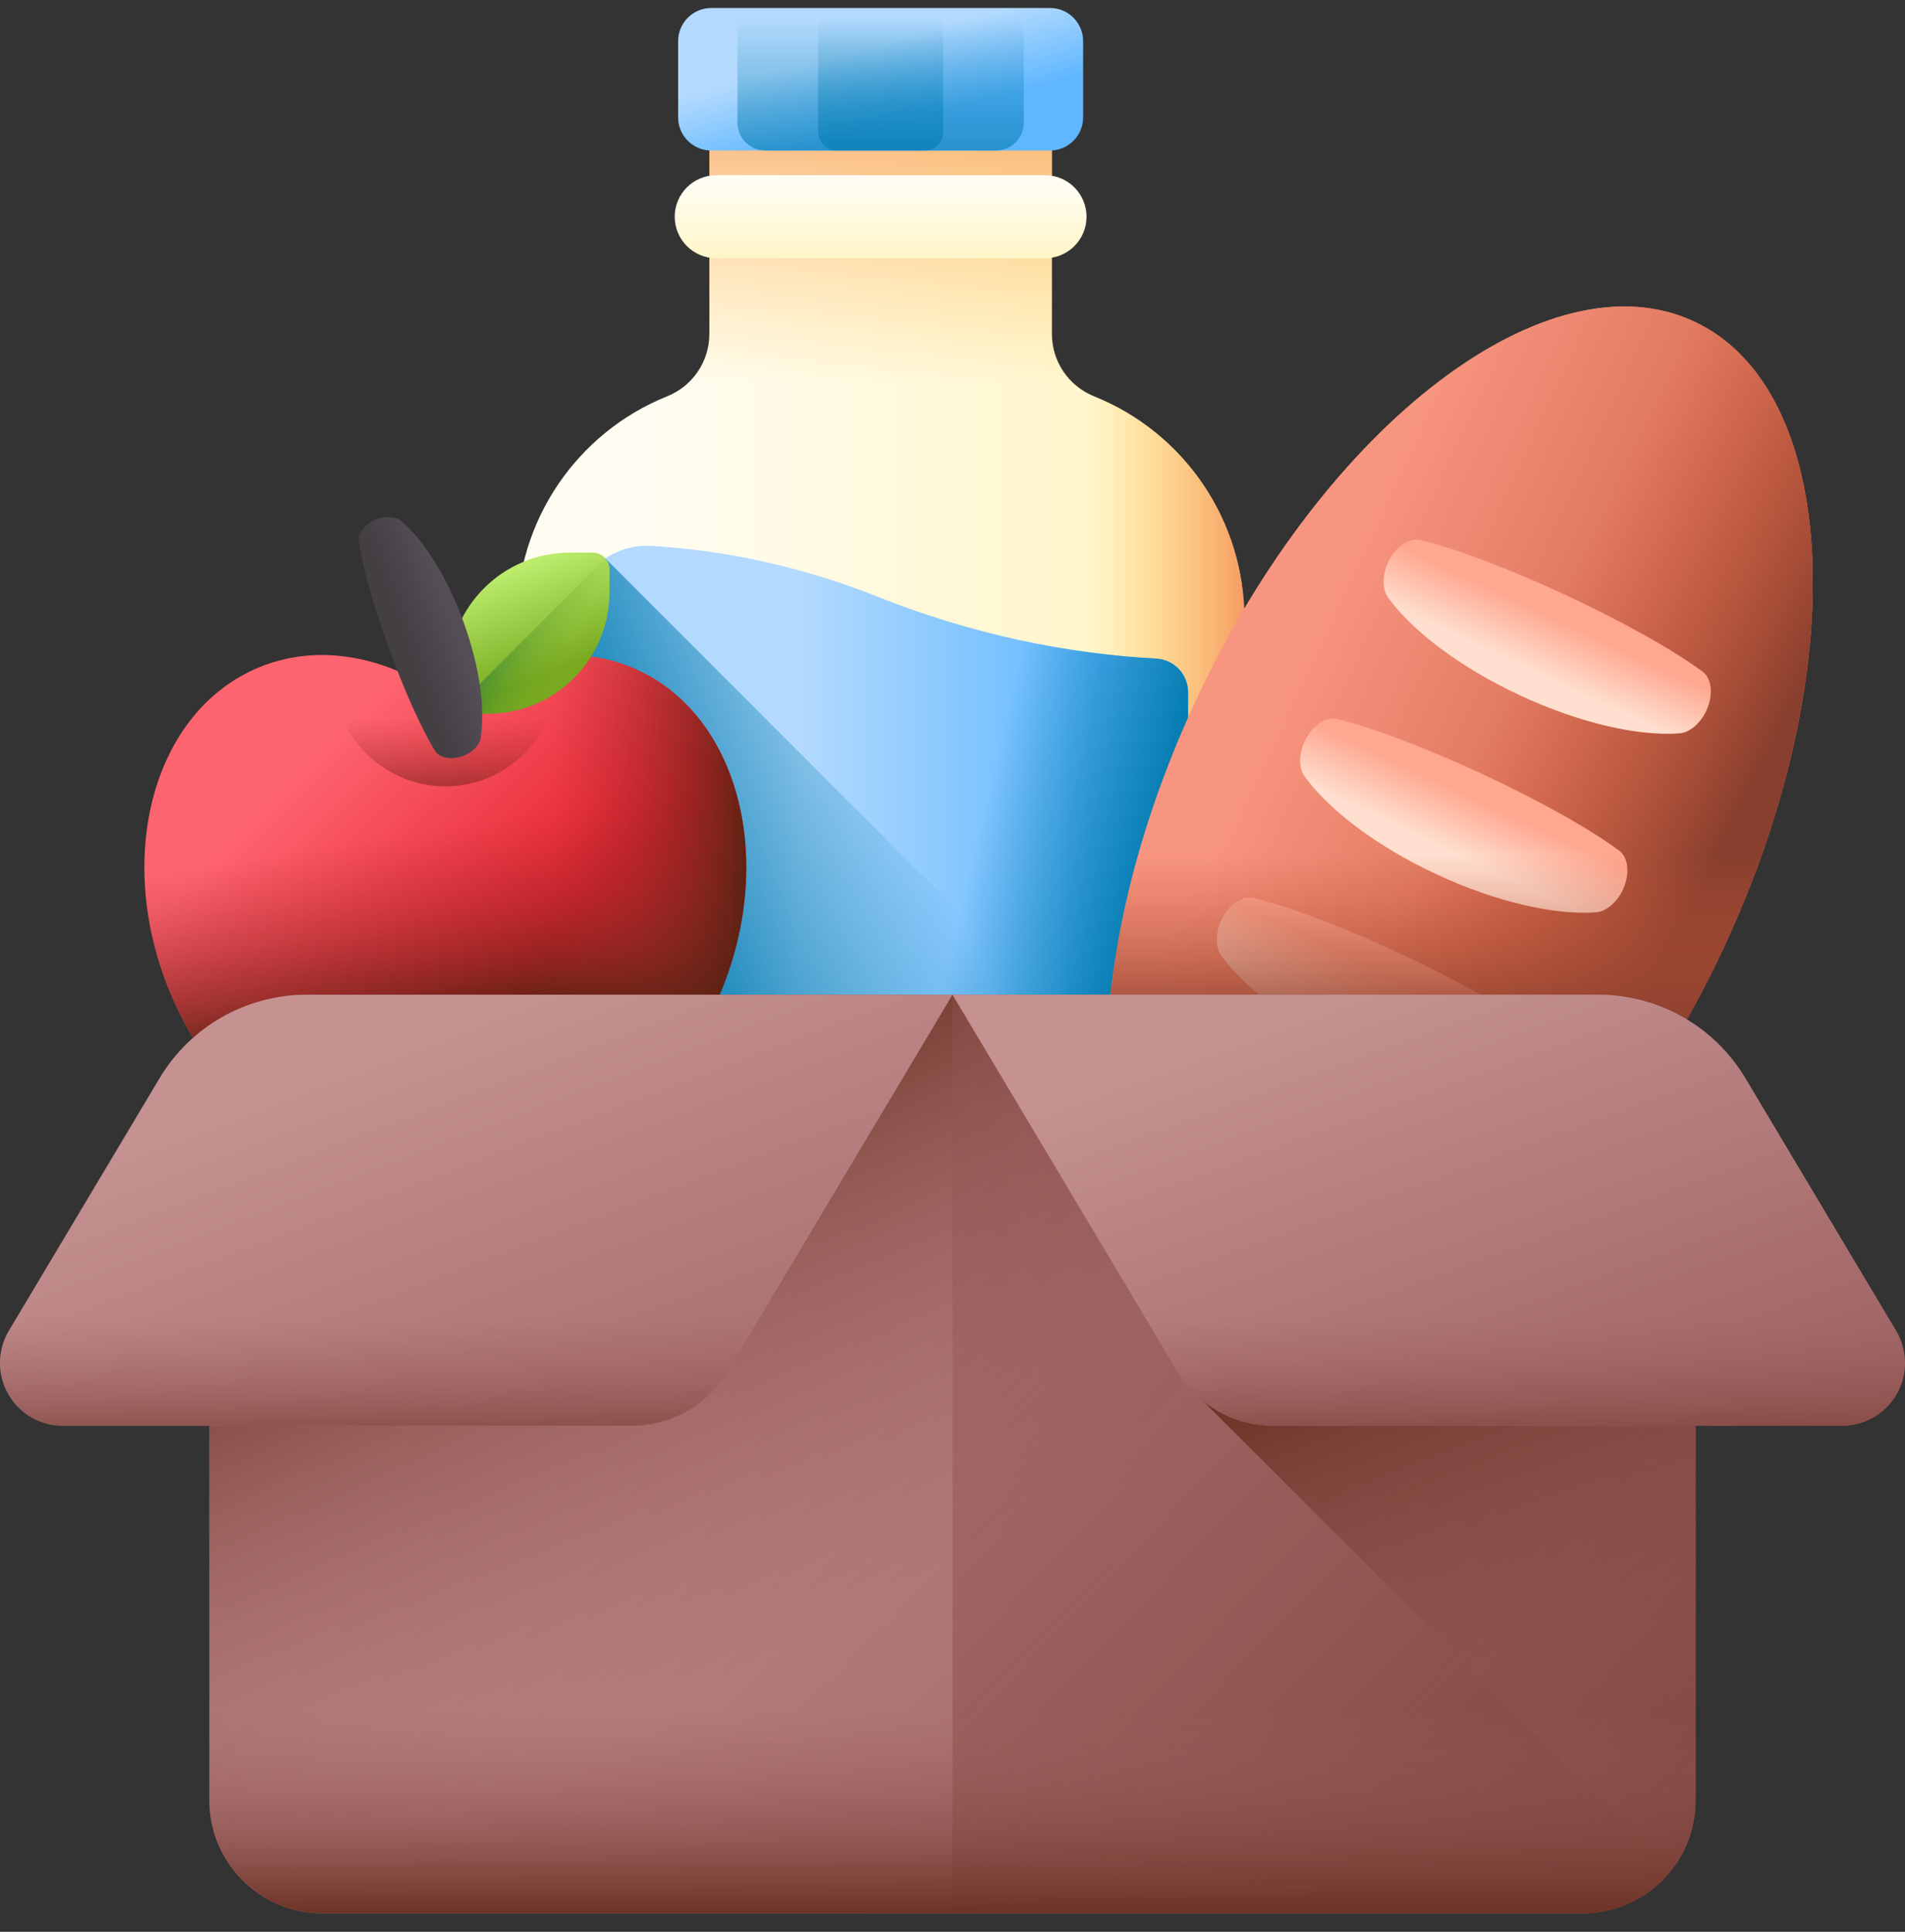 <svg xmlns="http://www.w3.org/2000/svg" width="72" height="73" viewBox="0 0 72 73" fill="none">
  <rect x="0" y="0" width="72" height="73" fill="#333333" stroke="none"/>
  <g clip-path="url(#clip0_237_51365)">
    <path d="M65.152 35.804C60.259 46.298 51.822 52.72 46.309 50.149C40.795 47.578 40.293 36.987 45.186 26.494C50.079 16 58.516 9.577 64.029 12.148C69.543 14.719 70.045 25.31 65.152 35.804Z" fill="url(#paint0_linear_237_51365)"/>
    <path d="M65.152 35.804C60.259 46.298 51.822 52.72 46.309 50.149C40.795 47.578 40.293 36.987 45.186 26.494C50.079 16 58.516 9.577 64.029 12.148C69.543 14.719 70.045 25.31 65.152 35.804Z" fill="url(#paint1_linear_237_51365)"/>
    <path d="M46.158 34.774C45.931 35.261 45.931 35.791 46.159 36.107C47.062 37.358 48.864 38.74 51.136 39.799C53.407 40.858 55.623 41.35 57.163 41.238C57.551 41.209 57.958 40.869 58.185 40.382C58.456 39.799 58.398 39.169 58.045 38.907C55.702 37.171 50.214 34.611 47.377 33.933C46.95 33.831 46.429 34.191 46.158 34.774Z" fill="url(#paint2_linear_237_51365)"/>
    <path d="M49.311 28.012C49.084 28.498 49.084 29.029 49.312 29.344C50.216 30.596 52.017 31.977 54.289 33.037C56.56 34.096 58.777 34.588 60.316 34.476C60.704 34.447 61.111 34.106 61.338 33.62C61.609 33.037 61.551 32.406 61.198 32.145C58.855 30.409 53.367 27.849 50.531 27.171C50.103 27.068 49.583 27.429 49.311 28.012Z" fill="url(#paint3_linear_237_51365)"/>
    <path d="M52.464 21.249C52.237 21.736 52.238 22.267 52.465 22.582C53.369 23.833 55.171 25.215 57.442 26.274C59.714 27.333 61.93 27.826 63.469 27.713C63.858 27.685 64.264 27.344 64.491 26.857C64.763 26.275 64.704 25.644 64.351 25.382C62.009 23.646 56.52 21.087 53.684 20.408C53.257 20.306 52.736 20.666 52.464 21.249Z" fill="url(#paint4_linear_237_51365)"/>
    <path d="M47.031 23.389V38.972C47.031 39.975 46.217 40.79 45.213 40.79H21.354C20.351 40.79 19.536 39.975 19.536 38.972V23.389C19.536 21.538 20.098 19.78 21.089 18.312C22.081 16.844 23.502 15.665 25.218 14.975C26.181 14.588 26.811 13.655 26.811 12.617V4.909H39.757V12.617C39.757 13.135 39.913 13.629 40.191 14.04C40.469 14.451 40.868 14.781 41.349 14.975C44.782 16.357 47.031 19.687 47.031 23.389Z" fill="url(#paint5_linear_237_51365)"/>
    <path d="M47.031 23.389V38.972C47.031 39.975 46.217 40.79 45.213 40.79H33.851V8.239H39.757V12.617C39.757 13.655 40.386 14.588 41.349 14.975C44.782 16.357 47.031 19.687 47.031 23.389Z" fill="url(#paint6_linear_237_51365)"/>
    <path d="M43.641 16.318C42.958 15.769 42.189 15.313 41.349 14.975C40.386 14.587 39.756 13.654 39.756 12.617V5.215H26.811V12.617C26.811 13.654 26.181 14.587 25.219 14.975C24.378 15.313 23.609 15.769 22.926 16.318H43.641Z" fill="url(#paint7_linear_237_51365)"/>
    <path d="M21.662 23.359V36.964C21.662 37.789 22.08 38.557 22.772 39.007C23.355 39.387 23.74 40.043 23.74 40.79H42.827C42.827 40.043 43.213 39.387 43.796 39.007C44.487 38.557 44.905 37.789 44.905 36.964V26.163C44.905 25.488 44.382 24.926 43.708 24.889C40.338 24.704 36.792 23.989 33.161 22.546C30.25 21.387 27.383 20.793 24.61 20.629C23.03 20.535 21.668 21.776 21.662 23.359Z" fill="url(#paint8_linear_237_51365)"/>
    <path d="M22.772 39.007C23.355 39.387 23.74 40.043 23.74 40.79H42.568L22.882 21.104C22.154 21.594 21.666 22.414 21.662 23.359V36.964C21.662 37.788 22.08 38.556 22.772 39.007Z" fill="url(#paint9_linear_237_51365)"/>
    <path d="M43.795 39.007C44.487 38.556 44.905 37.788 44.905 36.964V26.163C44.905 25.488 44.381 24.926 43.708 24.889C40.552 24.716 37.241 24.077 33.851 22.811V40.79H42.827C42.827 40.043 43.212 39.387 43.795 39.007Z" fill="url(#paint10_linear_237_51365)"/>
    <path d="M39.497 9.759H27.07C26.204 9.759 25.501 9.057 25.501 8.19C25.501 7.323 26.204 6.621 27.07 6.621H39.497C40.364 6.621 41.066 7.323 41.066 8.19C41.066 9.057 40.364 9.759 39.497 9.759Z" fill="url(#paint11_linear_237_51365)"/>
    <path d="M39.685 5.688H26.882C26.191 5.688 25.63 5.127 25.63 4.436V1.554C25.63 0.862 26.191 0.302 26.882 0.302H39.685C40.377 0.302 40.937 0.862 40.937 1.554V4.436C40.937 5.127 40.377 5.688 39.685 5.688Z" fill="url(#paint12_linear_237_51365)"/>
    <path d="M37.642 5.688H28.925C28.343 5.688 27.872 5.216 27.872 4.635V1.355C27.872 0.773 28.343 0.302 28.925 0.302H37.642C38.224 0.302 38.695 0.773 38.695 1.355V4.635C38.695 5.216 38.224 5.688 37.642 5.688Z" fill="url(#paint13_linear_237_51365)"/>
    <path d="M34.95 5.688H31.617C31.233 5.688 30.921 5.376 30.921 4.992V0.998C30.921 0.613 31.233 0.302 31.617 0.302H34.95C35.334 0.302 35.646 0.613 35.646 0.998V4.992C35.646 5.376 35.334 5.688 34.95 5.688Z" fill="url(#paint14_linear_237_51365)"/>
    <path d="M23.868 25.217C22.029 24.461 19.985 24.658 18.112 25.596C17.305 25.999 16.357 25.999 15.551 25.596C13.677 24.658 11.634 24.46 9.794 25.217C5.817 26.853 4.3 32.332 6.407 37.454C8.256 41.948 12.28 44.674 15.926 44.17C16.527 44.087 17.136 44.087 17.736 44.17C21.382 44.674 25.407 41.948 27.255 37.454C29.362 32.332 27.846 26.853 23.868 25.217Z" fill="url(#paint15_linear_237_51365)"/>
    <path d="M23.868 25.217C22.029 24.461 19.985 24.658 18.112 25.596C17.305 25.999 16.357 25.999 15.551 25.596C13.677 24.658 11.634 24.46 9.794 25.217C5.817 26.853 4.3 32.332 6.407 37.454C8.256 41.948 12.28 44.674 15.926 44.17C16.527 44.087 17.136 44.087 17.736 44.17C21.382 44.674 25.407 41.948 27.255 37.454C29.362 32.332 27.846 26.853 23.868 25.217Z" fill="url(#paint16_linear_237_51365)"/>
    <path d="M23.868 25.217C22.029 24.46 19.985 24.658 18.111 25.596C17.706 25.798 17.266 25.899 16.825 25.898V44.107C17.13 44.107 17.434 44.128 17.736 44.169C21.382 44.674 25.406 41.948 27.255 37.454C29.362 32.332 27.846 26.853 23.868 25.217Z" fill="url(#paint17_linear_237_51365)"/>
    <path d="M21.043 25.502C21.043 25.253 21.02 25.01 20.979 24.773C20.012 24.848 19.041 25.131 18.111 25.596C17.305 25.999 16.357 25.999 15.55 25.596C14.621 25.131 13.65 24.848 12.683 24.773C12.642 25.01 12.619 25.253 12.619 25.502C12.619 27.828 14.505 29.714 16.831 29.714C19.157 29.714 21.043 27.828 21.043 25.502Z" fill="url(#paint18_linear_237_51365)"/>
    <path d="M65.152 35.804C60.259 46.298 51.822 52.72 46.309 50.149C40.795 47.578 40.293 36.987 45.186 26.494C50.079 16 58.516 9.577 64.029 12.148C69.543 14.719 70.045 25.31 65.152 35.804Z" fill="url(#paint19_linear_237_51365)"/>
    <path d="M65.152 35.804C60.259 46.298 51.822 52.72 46.309 50.149C40.795 47.578 40.293 36.987 45.186 26.494C50.079 16 58.516 9.577 64.029 12.148C69.543 14.719 70.045 25.31 65.152 35.804Z" fill="url(#paint20_linear_237_51365)"/>
    <path d="M46.158 34.774C45.931 35.261 45.931 35.791 46.159 36.107C47.062 37.358 48.864 38.74 51.136 39.799C53.407 40.858 55.623 41.35 57.163 41.238C57.551 41.209 57.958 40.869 58.185 40.382C58.456 39.799 58.398 39.169 58.045 38.907C55.702 37.171 50.214 34.611 47.377 33.933C46.95 33.831 46.429 34.191 46.158 34.774Z" fill="url(#paint21_linear_237_51365)"/>
    <path d="M49.311 28.012C49.084 28.498 49.084 29.029 49.312 29.344C50.216 30.596 52.017 31.977 54.289 33.037C56.56 34.096 58.777 34.588 60.316 34.476C60.704 34.447 61.111 34.106 61.338 33.62C61.609 33.037 61.551 32.406 61.198 32.145C58.855 30.409 53.367 27.849 50.531 27.171C50.103 27.068 49.583 27.429 49.311 28.012Z" fill="url(#paint22_linear_237_51365)"/>
    <path d="M52.464 21.249C52.237 21.736 52.238 22.267 52.465 22.582C53.369 23.833 55.171 25.215 57.442 26.274C59.714 27.333 61.93 27.826 63.469 27.713C63.858 27.685 64.264 27.344 64.491 26.857C64.763 26.275 64.704 25.644 64.351 25.382C62.009 23.646 56.52 21.087 53.684 20.408C53.257 20.306 52.736 20.666 52.464 21.249Z" fill="url(#paint23_linear_237_51365)"/>
    <path d="M46.423 24.06C45.99 24.844 45.577 25.656 45.186 26.494C40.292 36.987 40.795 47.578 46.309 50.15C51.822 52.72 60.259 46.298 65.152 35.804C67.044 31.747 68.128 27.677 68.429 24.06H46.423Z" fill="url(#paint24_linear_237_51365)"/>
    <path d="M59.814 72.302H12.185C9.827 72.302 7.914 70.39 7.914 68.031V41.141C7.914 39.179 9.505 37.588 11.467 37.588H60.533C62.495 37.588 64.086 39.179 64.086 41.141V68.031C64.086 70.39 62.173 72.302 59.814 72.302Z" fill="url(#paint25_linear_237_51365)"/>
    <path d="M59.814 72.302H12.185C9.827 72.302 7.914 70.39 7.914 68.031V41.141C7.914 39.179 9.505 37.588 11.467 37.588H60.533C62.495 37.588 64.086 39.179 64.086 41.141V68.031C64.086 70.39 62.173 72.302 59.814 72.302Z" fill="url(#paint26_linear_237_51365)"/>
    <path d="M36 72.302H59.815C62.173 72.302 64.086 70.39 64.086 68.031V41.141C64.086 39.179 62.495 37.588 60.533 37.588H36V72.302Z" fill="url(#paint27_linear_237_51365)"/>
    <path d="M7.914 54.018V68.031C7.914 70.39 9.827 72.302 12.185 72.302H59.814C62.173 72.302 64.086 70.39 64.086 68.031V54.018H7.914Z" fill="url(#paint28_linear_237_51365)"/>
    <path d="M44.836 52.31L63.182 70.656C63.748 69.932 64.086 69.021 64.086 68.031V52.31H44.836Z" fill="url(#paint29_linear_237_51365)"/>
    <path d="M71.665 50.286L65.971 40.747C64.802 38.788 62.689 37.588 60.407 37.588H36L44.494 51.82C45.255 53.096 46.632 53.877 48.117 53.877H69.626C70.937 53.877 72 52.814 72 51.503C72 51.075 71.884 50.654 71.665 50.286Z" fill="url(#paint30_linear_237_51365)"/>
    <path d="M0.335 50.286L6.029 40.747C7.198 38.788 9.311 37.588 11.593 37.588H36L27.506 51.82C26.744 53.096 25.368 53.877 23.883 53.877H2.374C1.063 53.877 0 52.814 0 51.503C0 51.075 0.116 50.654 0.335 50.286Z" fill="url(#paint31_linear_237_51365)"/>
    <path d="M5.564 41.526L0.335 50.287C0.116 50.654 0 51.075 0 51.503C0 52.814 1.063 53.877 2.374 53.877H23.883C25.368 53.877 26.744 53.096 27.506 51.821C27.506 51.821 31.191 45.646 33.65 41.526H5.564Z" fill="url(#paint32_linear_237_51365)"/>
    <path d="M66.436 41.526L71.665 50.287C71.884 50.654 72 51.075 72 51.503C72 52.814 70.937 53.877 69.626 53.877H48.117C46.632 53.877 45.256 53.096 44.494 51.821C44.494 51.821 40.809 45.646 38.35 41.526H66.436Z" fill="url(#paint33_linear_237_51365)"/>
    <path d="M16.95 26.331V25.475C16.95 22.938 19.006 20.882 21.542 20.882H22.398C22.751 20.882 23.037 21.168 23.037 21.521V22.377C23.037 24.913 20.981 26.97 18.444 26.97H17.588C17.235 26.97 16.95 26.684 16.95 26.331Z" fill="url(#paint34_linear_237_51365)"/>
    <path d="M23.037 21.521C23.037 21.36 22.977 21.214 22.879 21.101L17.169 26.812C17.281 26.91 17.427 26.97 17.588 26.97H18.444C20.981 26.97 23.037 24.913 23.037 22.377V21.521Z" fill="url(#paint35_linear_237_51365)"/>
    <path d="M17.491 28.57C17.854 28.438 18.123 28.168 18.167 27.892C18.344 26.799 18.131 25.183 17.515 23.492C16.9 21.802 16.025 20.427 15.187 19.703C14.975 19.52 14.596 19.487 14.233 19.619C13.8 19.777 13.51 20.126 13.556 20.438C13.864 22.509 15.35 26.593 16.445 28.377C16.61 28.646 17.058 28.727 17.491 28.57Z" fill="url(#paint36_linear_237_51365)"/>
  </g>
  <defs>
    <linearGradient id="paint0_linear_237_51365" x1="47.717" y1="27.693" x2="65.142" y2="35.829" gradientUnits="userSpaceOnUse">
      <stop stop-color="#F89580"/>
      <stop offset="1" stop-color="#C4573A"/>
    </linearGradient>
    <linearGradient id="paint1_linear_237_51365" x1="54.653" y1="30.888" x2="63.406" y2="35.312" gradientUnits="userSpaceOnUse">
      <stop stop-color="#C4573A" stop-opacity="0"/>
      <stop offset="0.258" stop-color="#BA5338" stop-opacity="0.258"/>
      <stop offset="0.699" stop-color="#9E4832" stop-opacity="0.699"/>
      <stop offset="1" stop-color="#883F2E"/>
    </linearGradient>
    <linearGradient id="paint2_linear_237_51365" x1="51.574" y1="38.889" x2="52.523" y2="36.858" gradientUnits="userSpaceOnUse">
      <stop stop-color="#FFDFCF"/>
      <stop offset="1" stop-color="#FFA78F"/>
    </linearGradient>
    <linearGradient id="paint3_linear_237_51365" x1="54.73" y1="32.129" x2="55.679" y2="30.098" gradientUnits="userSpaceOnUse">
      <stop stop-color="#FFDFCF"/>
      <stop offset="1" stop-color="#FFA78F"/>
    </linearGradient>
    <linearGradient id="paint4_linear_237_51365" x1="57.887" y1="25.369" x2="58.835" y2="23.338" gradientUnits="userSpaceOnUse">
      <stop stop-color="#FFDFCF"/>
      <stop offset="1" stop-color="#FFA78F"/>
    </linearGradient>
    <linearGradient id="paint5_linear_237_51365" x1="24.874" y1="22.849" x2="43.715" y2="22.849" gradientUnits="userSpaceOnUse">
      <stop stop-color="#FFFDF1"/>
      <stop offset="1" stop-color="#FFF5C6"/>
    </linearGradient>
    <linearGradient id="paint6_linear_237_51365" x1="41.189" y1="24.515" x2="50.111" y2="24.515" gradientUnits="userSpaceOnUse">
      <stop stop-color="#FEA613" stop-opacity="0"/>
      <stop offset="0.183" stop-color="#FC9B19" stop-opacity="0.183"/>
      <stop offset="0.509" stop-color="#F57D28" stop-opacity="0.509"/>
      <stop offset="0.936" stop-color="#EB4C40" stop-opacity="0.936"/>
      <stop offset="1" stop-color="#E94444"/>
    </linearGradient>
    <linearGradient id="paint7_linear_237_51365" x1="33.284" y1="14.49" x2="33.284" y2="-4.503" gradientUnits="userSpaceOnUse">
      <stop stop-color="#FEA613" stop-opacity="0"/>
      <stop offset="0.183" stop-color="#FC9B19" stop-opacity="0.183"/>
      <stop offset="0.509" stop-color="#F57D28" stop-opacity="0.509"/>
      <stop offset="0.936" stop-color="#EB4C40" stop-opacity="0.936"/>
      <stop offset="1" stop-color="#E94444"/>
    </linearGradient>
    <linearGradient id="paint8_linear_237_51365" x1="30.225" y1="30.707" x2="41.482" y2="30.707" gradientUnits="userSpaceOnUse">
      <stop stop-color="#B3DAFE"/>
      <stop offset="1" stop-color="#60B7FF"/>
    </linearGradient>
    <linearGradient id="paint9_linear_237_51365" x1="34.583" y1="30.215" x2="23.713" y2="34.497" gradientUnits="userSpaceOnUse">
      <stop stop-color="#017BAE" stop-opacity="0"/>
      <stop offset="1" stop-color="#017BAE"/>
    </linearGradient>
    <linearGradient id="paint10_linear_237_51365" x1="36.734" y1="32.339" x2="43.416" y2="33.939" gradientUnits="userSpaceOnUse">
      <stop stop-color="#017BAE" stop-opacity="0"/>
      <stop offset="1" stop-color="#017BAE"/>
    </linearGradient>
    <linearGradient id="paint11_linear_237_51365" x1="33.284" y1="7.105" x2="33.284" y2="9.869" gradientUnits="userSpaceOnUse">
      <stop stop-color="#FFFDF1"/>
      <stop offset="1" stop-color="#FFF5C6"/>
    </linearGradient>
    <linearGradient id="paint12_linear_237_51365" x1="32.927" y1="1.707" x2="33.777" y2="4.778" gradientUnits="userSpaceOnUse">
      <stop stop-color="#B3DAFE"/>
      <stop offset="1" stop-color="#60B7FF"/>
    </linearGradient>
    <linearGradient id="paint13_linear_237_51365" x1="33.283" y1="0.68" x2="33.283" y2="8.885" gradientUnits="userSpaceOnUse">
      <stop stop-color="#017BAE" stop-opacity="0"/>
      <stop offset="1" stop-color="#017BAE"/>
    </linearGradient>
    <linearGradient id="paint14_linear_237_51365" x1="33.283" y1="0.68" x2="33.283" y2="8.885" gradientUnits="userSpaceOnUse">
      <stop stop-color="#017BAE" stop-opacity="0"/>
      <stop offset="1" stop-color="#017BAE"/>
    </linearGradient>
    <linearGradient id="paint15_linear_237_51365" x1="11.971" y1="28.52" x2="19.985" y2="36.534" gradientUnits="userSpaceOnUse">
      <stop stop-color="#FE646F"/>
      <stop offset="1" stop-color="#E41F2D"/>
    </linearGradient>
    <linearGradient id="paint16_linear_237_51365" x1="16.604" y1="31.335" x2="17.828" y2="39.24" gradientUnits="userSpaceOnUse">
      <stop stop-color="#A72B2B" stop-opacity="0"/>
      <stop offset="0.164" stop-color="#A02A29" stop-opacity="0.164"/>
      <stop offset="0.402" stop-color="#8D2823" stop-opacity="0.402"/>
      <stop offset="0.684" stop-color="#6E2519" stop-opacity="0.684"/>
      <stop offset="0.998" stop-color="#42210B" stop-opacity="0.998"/>
      <stop offset="1" stop-color="#42210B"/>
    </linearGradient>
    <linearGradient id="paint17_linear_237_51365" x1="20.847" y1="34.491" x2="29.159" y2="34.491" gradientUnits="userSpaceOnUse">
      <stop stop-color="#A72B2B" stop-opacity="0"/>
      <stop offset="0.164" stop-color="#A02A29" stop-opacity="0.164"/>
      <stop offset="0.402" stop-color="#8D2823" stop-opacity="0.402"/>
      <stop offset="0.684" stop-color="#6E2519" stop-opacity="0.684"/>
      <stop offset="0.998" stop-color="#42210B" stop-opacity="0.998"/>
      <stop offset="1" stop-color="#42210B"/>
    </linearGradient>
    <linearGradient id="paint18_linear_237_51365" x1="16.831" y1="27.125" x2="16.831" y2="31.549" gradientUnits="userSpaceOnUse">
      <stop stop-color="#A72B2B" stop-opacity="0"/>
      <stop offset="0.164" stop-color="#A02A29" stop-opacity="0.164"/>
      <stop offset="0.402" stop-color="#8D2823" stop-opacity="0.402"/>
      <stop offset="0.684" stop-color="#6E2519" stop-opacity="0.684"/>
      <stop offset="0.998" stop-color="#42210B" stop-opacity="0.998"/>
      <stop offset="1" stop-color="#42210B"/>
    </linearGradient>
    <linearGradient id="paint19_linear_237_51365" x1="47.717" y1="27.693" x2="65.142" y2="35.829" gradientUnits="userSpaceOnUse">
      <stop stop-color="#F89580"/>
      <stop offset="1" stop-color="#C4573A"/>
    </linearGradient>
    <linearGradient id="paint20_linear_237_51365" x1="54.653" y1="30.888" x2="63.406" y2="35.312" gradientUnits="userSpaceOnUse">
      <stop stop-color="#C4573A" stop-opacity="0"/>
      <stop offset="0.258" stop-color="#BA5338" stop-opacity="0.258"/>
      <stop offset="0.699" stop-color="#9E4832" stop-opacity="0.699"/>
      <stop offset="1" stop-color="#883F2E"/>
    </linearGradient>
    <linearGradient id="paint21_linear_237_51365" x1="51.574" y1="38.889" x2="52.523" y2="36.858" gradientUnits="userSpaceOnUse">
      <stop stop-color="#FFDFCF"/>
      <stop offset="1" stop-color="#FFA78F"/>
    </linearGradient>
    <linearGradient id="paint22_linear_237_51365" x1="54.73" y1="32.129" x2="55.679" y2="30.098" gradientUnits="userSpaceOnUse">
      <stop stop-color="#FFDFCF"/>
      <stop offset="1" stop-color="#FFA78F"/>
    </linearGradient>
    <linearGradient id="paint23_linear_237_51365" x1="57.887" y1="25.369" x2="58.835" y2="23.338" gradientUnits="userSpaceOnUse">
      <stop stop-color="#FFDFCF"/>
      <stop offset="1" stop-color="#FFA78F"/>
    </linearGradient>
    <linearGradient id="paint24_linear_237_51365" x1="55.125" y1="32.302" x2="55.125" y2="39.178" gradientUnits="userSpaceOnUse">
      <stop stop-color="#C4573A" stop-opacity="0"/>
      <stop offset="0.258" stop-color="#BA5338" stop-opacity="0.258"/>
      <stop offset="0.699" stop-color="#9E4832" stop-opacity="0.699"/>
      <stop offset="1" stop-color="#883F2E"/>
    </linearGradient>
    <linearGradient id="paint25_linear_237_51365" x1="19.479" y1="38.214" x2="56.576" y2="75.311" gradientUnits="userSpaceOnUse">
      <stop stop-color="#C59191"/>
      <stop offset="1" stop-color="#9B5E5E"/>
    </linearGradient>
    <linearGradient id="paint26_linear_237_51365" x1="37.878" y1="58.535" x2="28.278" y2="38.77" gradientUnits="userSpaceOnUse">
      <stop stop-color="#9B5E5E" stop-opacity="0"/>
      <stop offset="0.247" stop-color="#955857" stop-opacity="0.247"/>
      <stop offset="0.612" stop-color="#854943" stop-opacity="0.612"/>
      <stop offset="1" stop-color="#6D3326"/>
    </linearGradient>
    <linearGradient id="paint27_linear_237_51365" x1="18.31" y1="25.603" x2="75.15" y2="79.982" gradientUnits="userSpaceOnUse">
      <stop stop-color="#9B5E5E" stop-opacity="0"/>
      <stop offset="0.247" stop-color="#955857" stop-opacity="0.247"/>
      <stop offset="0.612" stop-color="#854943" stop-opacity="0.612"/>
      <stop offset="1" stop-color="#6D3326"/>
    </linearGradient>
    <linearGradient id="paint28_linear_237_51365" x1="36" y1="64.614" x2="36" y2="72.302" gradientUnits="userSpaceOnUse">
      <stop stop-color="#9B5E5E" stop-opacity="0"/>
      <stop offset="0.247" stop-color="#955857" stop-opacity="0.247"/>
      <stop offset="0.612" stop-color="#854943" stop-opacity="0.612"/>
      <stop offset="1" stop-color="#6D3326"/>
    </linearGradient>
    <linearGradient id="paint29_linear_237_51365" x1="61.525" y1="69.596" x2="53.525" y2="50.02" gradientUnits="userSpaceOnUse">
      <stop stop-color="#9B5E5E" stop-opacity="0"/>
      <stop offset="0.247" stop-color="#955857" stop-opacity="0.247"/>
      <stop offset="0.612" stop-color="#854943" stop-opacity="0.612"/>
      <stop offset="1" stop-color="#6D3326"/>
    </linearGradient>
    <linearGradient id="paint30_linear_237_51365" x1="51.45" y1="37.317" x2="59.074" y2="58.305" gradientUnits="userSpaceOnUse">
      <stop stop-color="#C59191"/>
      <stop offset="1" stop-color="#9B5E5E"/>
    </linearGradient>
    <linearGradient id="paint31_linear_237_51365" x1="15.824" y1="39.045" x2="24.954" y2="63.045" gradientUnits="userSpaceOnUse">
      <stop stop-color="#C59191"/>
      <stop offset="1" stop-color="#9B5E5E"/>
    </linearGradient>
    <linearGradient id="paint32_linear_237_51365" x1="16.825" y1="49.808" x2="16.825" y2="55.643" gradientUnits="userSpaceOnUse">
      <stop stop-color="#9B5E5E" stop-opacity="0"/>
      <stop offset="0.247" stop-color="#955857" stop-opacity="0.247"/>
      <stop offset="0.612" stop-color="#854943" stop-opacity="0.612"/>
      <stop offset="1" stop-color="#6D3326"/>
    </linearGradient>
    <linearGradient id="paint33_linear_237_51365" x1="55.175" y1="49.808" x2="55.175" y2="55.643" gradientUnits="userSpaceOnUse">
      <stop stop-color="#9B5E5E" stop-opacity="0"/>
      <stop offset="0.247" stop-color="#955857" stop-opacity="0.247"/>
      <stop offset="0.612" stop-color="#854943" stop-opacity="0.612"/>
      <stop offset="1" stop-color="#6D3326"/>
    </linearGradient>
    <linearGradient id="paint34_linear_237_51365" x1="19.102" y1="21.595" x2="20.606" y2="25.529" gradientUnits="userSpaceOnUse">
      <stop stop-color="#BBEC6C"/>
      <stop offset="1" stop-color="#78A91F"/>
    </linearGradient>
    <linearGradient id="paint35_linear_237_51365" x1="21.438" y1="24.667" x2="17.895" y2="22.917" gradientUnits="userSpaceOnUse">
      <stop stop-color="#78A91F" stop-opacity="0"/>
      <stop offset="1" stop-color="#026841"/>
    </linearGradient>
    <linearGradient id="paint36_linear_237_51365" x1="17.207" y1="23.594" x2="15.372" y2="24.276" gradientUnits="userSpaceOnUse">
      <stop stop-color="#554E56"/>
      <stop offset="1" stop-color="#433F43"/>
    </linearGradient>
    <clipPath id="clip0_237_51365">
      <rect width="72" height="72" fill="white" transform="translate(0 0.302)"/>
    </clipPath>
  </defs>
</svg>